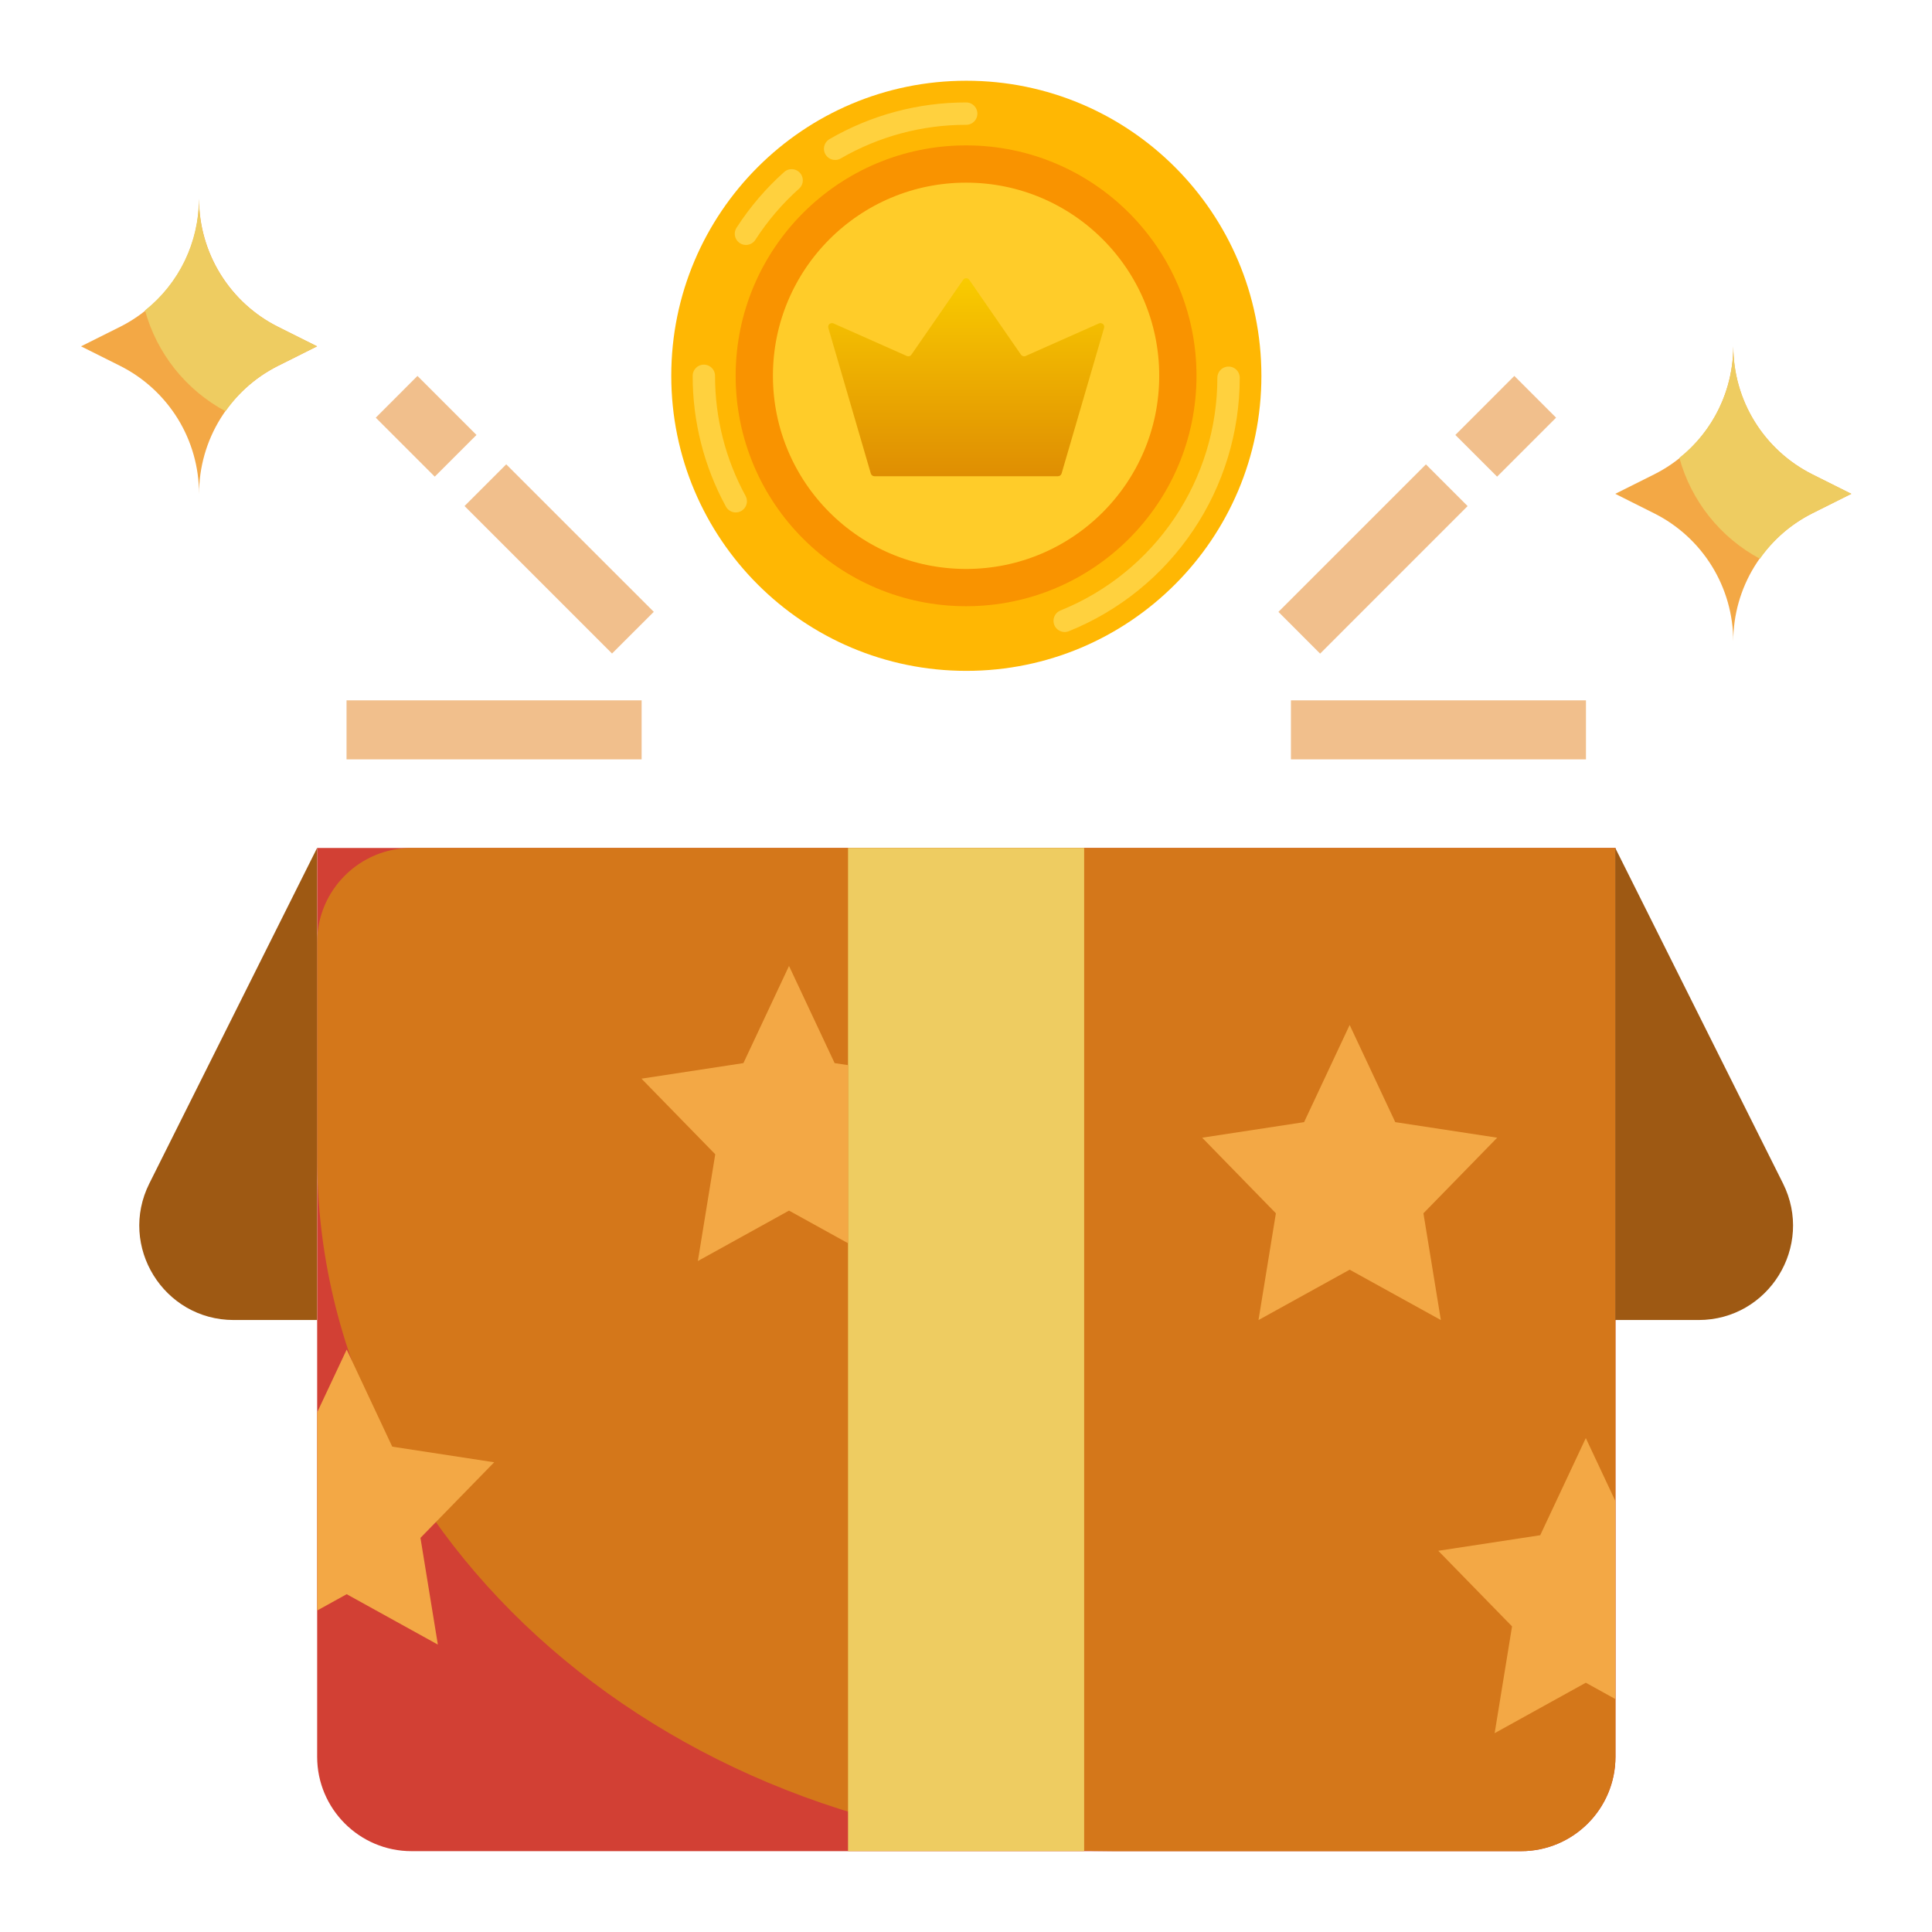 <svg width="38" height="38" viewBox="0 0 38 38" fill="none" xmlns="http://www.w3.org/2000/svg">
<path d="M9.137 9.953L9.957 9.133L12.859 12.034L12.038 12.854L9.137 9.953Z" fill="#F1BF8C"/>
<path d="M7.391 8.215L8.211 7.394L9.372 8.555L8.551 9.375L7.391 8.215Z" fill="#F1BF8C"/>
<path d="M6.816 13.775H12.62V14.936H6.816V13.775Z" fill="#F1BF8C"/>
<path d="M6.238 16.678H31.774V34.553C31.774 35.578 30.942 36.41 29.917 36.41H8.095C7.07 36.41 6.238 35.578 6.238 34.553V16.678Z" fill="#D24034"/>
<path d="M31.774 16.678H8.095C7.07 16.678 6.238 17.509 6.238 18.535V22.771C6.238 30.304 13.254 36.41 21.908 36.41H29.917C30.942 36.41 31.774 35.578 31.774 34.553V16.678Z" fill="#D4771A"/>
<path d="M16.68 16.678H21.324V36.41H16.68V16.678Z" fill="#EECC61"/>
<path d="M16.416 20.91L15.519 18.999L14.622 20.91L12.617 21.216L14.068 22.703L13.726 24.803L15.519 23.811L16.68 24.453V20.95L16.416 20.91Z" fill="#F3A845"/>
<path d="M26.546 20.16L27.443 22.071L29.448 22.377L27.997 23.864L28.34 25.964L26.546 24.973L24.753 25.964L25.095 23.864L23.645 22.377L25.65 22.071L26.546 20.16Z" fill="#F3A845"/>
<path d="M31.191 28.285L30.294 30.196L28.289 30.502L29.74 31.989L29.398 34.089L31.191 33.097L31.771 33.418V29.521L31.191 28.285Z" fill="#F3A845"/>
<path d="M9.72 28.761L7.715 28.454L6.819 26.544L6.238 27.78V31.677L6.819 31.356L8.612 32.347L8.27 30.248L9.72 28.761Z" fill="#F3A845"/>
<path d="M31.77 16.678V25.963L33.408 25.963C34.788 25.963 35.686 24.51 35.069 23.276L31.77 16.678Z" fill="#9E5913"/>
<path d="M2.938 23.276C2.32 24.51 3.218 25.963 4.598 25.963C5.094 25.963 5.619 25.963 6.237 25.963V16.678L2.938 23.276Z" fill="#9E5913"/>
<path d="M34.091 12.615C34.091 12.092 34.237 11.579 34.512 11.135C34.787 10.69 35.18 10.33 35.648 10.096L36.412 9.713L35.648 9.331C35.18 9.097 34.787 8.738 34.512 8.293C34.236 7.848 34.091 7.335 34.091 6.812C34.091 7.335 33.945 7.848 33.67 8.293C33.395 8.738 33.002 9.097 32.534 9.331L31.77 9.713L32.534 10.096C33.002 10.33 33.395 10.689 33.67 11.134C33.945 11.579 34.091 12.092 34.091 12.615Z" fill="#F3A845"/>
<path d="M35.65 9.331C35.182 9.097 34.788 8.737 34.513 8.292C34.238 7.847 34.093 7.335 34.093 6.812C34.092 7.234 33.996 7.65 33.812 8.03C33.628 8.41 33.361 8.744 33.031 9.006C33.147 9.427 33.347 9.82 33.62 10.161C33.892 10.502 34.231 10.784 34.615 10.99C34.88 10.61 35.236 10.303 35.649 10.094L36.414 9.713L35.65 9.331Z" fill="#EECC61"/>
<path d="M3.915 9.714C3.915 9.191 4.061 8.678 4.336 8.233C4.611 7.788 5.004 7.429 5.472 7.195L6.237 6.812L5.472 6.43C5.004 6.196 4.611 5.836 4.336 5.391C4.061 4.946 3.915 4.433 3.915 3.91C3.915 4.433 3.77 4.946 3.495 5.391C3.22 5.836 2.826 6.196 2.358 6.43L1.594 6.812L2.358 7.194C2.826 7.428 3.219 7.788 3.495 8.233C3.77 8.678 3.915 9.191 3.915 9.714Z" fill="#F3A845"/>
<path d="M5.47 6.429C5.002 6.196 4.609 5.836 4.334 5.391C4.058 4.946 3.913 4.433 3.913 3.91C3.912 4.332 3.816 4.749 3.633 5.129C3.449 5.509 3.182 5.842 2.852 6.105C2.968 6.526 3.168 6.918 3.44 7.259C3.712 7.6 4.051 7.882 4.435 8.089C4.701 7.709 5.056 7.401 5.47 7.193L6.234 6.812L5.47 6.429Z" fill="#EECC61"/>
<g clip-path="url(#clip0_91_15302)">
<path d="M19.007 13.195C22.212 13.195 24.81 10.597 24.81 7.391C24.81 4.186 22.212 1.588 19.007 1.588C15.802 1.588 13.203 4.186 13.203 7.391C13.203 10.597 15.802 13.195 19.007 13.195Z" fill="#FFB703"/>
<path d="M19.002 11.558C21.302 11.558 23.167 9.693 23.167 7.392C23.167 5.092 21.302 3.227 19.002 3.227C16.701 3.227 14.836 5.092 14.836 7.392C14.836 9.693 16.701 11.558 19.002 11.558Z" fill="#FFCC29"/>
<path d="M19.002 11.557C21.302 11.557 23.167 9.692 23.167 7.391C23.167 5.091 21.302 3.226 19.002 3.226C16.701 3.226 14.836 5.091 14.836 7.391C14.836 9.692 16.701 11.557 19.002 11.557Z" stroke="#F99300" stroke-width="0.733" stroke-miterlimit="10"/>
<path d="M20.941 12.211C21.894 11.826 22.709 11.165 23.283 10.313C23.858 9.461 24.164 8.457 24.164 7.43" stroke="#FFD13E" stroke-width="0.44" stroke-miterlimit="10" stroke-linecap="round"/>
<path d="M16.426 2.926C17.209 2.472 18.099 2.234 19.004 2.235" stroke="#FFD13E" stroke-width="0.44" stroke-miterlimit="10" stroke-linecap="round"/>
<path d="M14.672 4.598C14.923 4.209 15.225 3.855 15.57 3.547" stroke="#FFD13E" stroke-width="0.44" stroke-miterlimit="10" stroke-linecap="round"/>
<path d="M14.471 9.859C14.058 9.102 13.843 8.254 13.844 7.392" stroke="#FFD13E" stroke-width="0.44" stroke-miterlimit="10" stroke-linecap="round"/>
<path d="M20.081 6.976L19.065 5.505C19.058 5.495 19.049 5.487 19.038 5.481C19.028 5.476 19.016 5.473 19.004 5.473C18.992 5.473 18.98 5.476 18.97 5.481C18.959 5.487 18.95 5.495 18.943 5.505L17.926 6.976C17.917 6.99 17.902 7.001 17.886 7.005C17.869 7.01 17.852 7.009 17.836 7.002L16.393 6.361C16.38 6.355 16.366 6.354 16.352 6.356C16.338 6.358 16.325 6.364 16.314 6.373C16.304 6.382 16.296 6.394 16.292 6.408C16.288 6.421 16.288 6.436 16.292 6.449L17.128 9.314C17.133 9.329 17.142 9.343 17.155 9.352C17.168 9.362 17.183 9.367 17.199 9.367H20.809C20.825 9.367 20.84 9.362 20.853 9.352C20.866 9.343 20.875 9.329 20.88 9.314L21.716 6.449C21.72 6.436 21.72 6.421 21.716 6.408C21.712 6.394 21.704 6.382 21.694 6.373C21.683 6.364 21.67 6.358 21.656 6.356C21.642 6.354 21.628 6.355 21.615 6.361L20.172 7.002C20.157 7.009 20.139 7.01 20.122 7.005C20.106 7.001 20.091 6.99 20.081 6.976Z" fill="url(#paint0_linear_91_15302)"/>
</g>
<path d="M25.145 12.035L28.046 9.134L28.866 9.954L25.965 12.856L25.145 12.035Z" fill="#F1BF8C"/>
<path d="M28.625 8.555L29.785 7.394L30.606 8.215L29.446 9.375L28.625 8.555Z" fill="#F1BF8C"/>
<path d="M25.391 13.775H31.194V14.936H25.391V13.775Z" fill="#F1BF8C"/>
<defs>
<linearGradient id="paint0_linear_91_15302" x1="19.004" y1="5.473" x2="19.004" y2="9.367" gradientUnits="userSpaceOnUse">
<stop stop-color="#F9CB00"/>
<stop offset="1" stop-color="#DF8E02"/>
</linearGradient>
<clipPath id="clip0_91_15302">
<rect width="11.607" height="11.607" fill="white" transform="translate(13.203 1.588)"/>
</clipPath>
</defs>
</svg>
